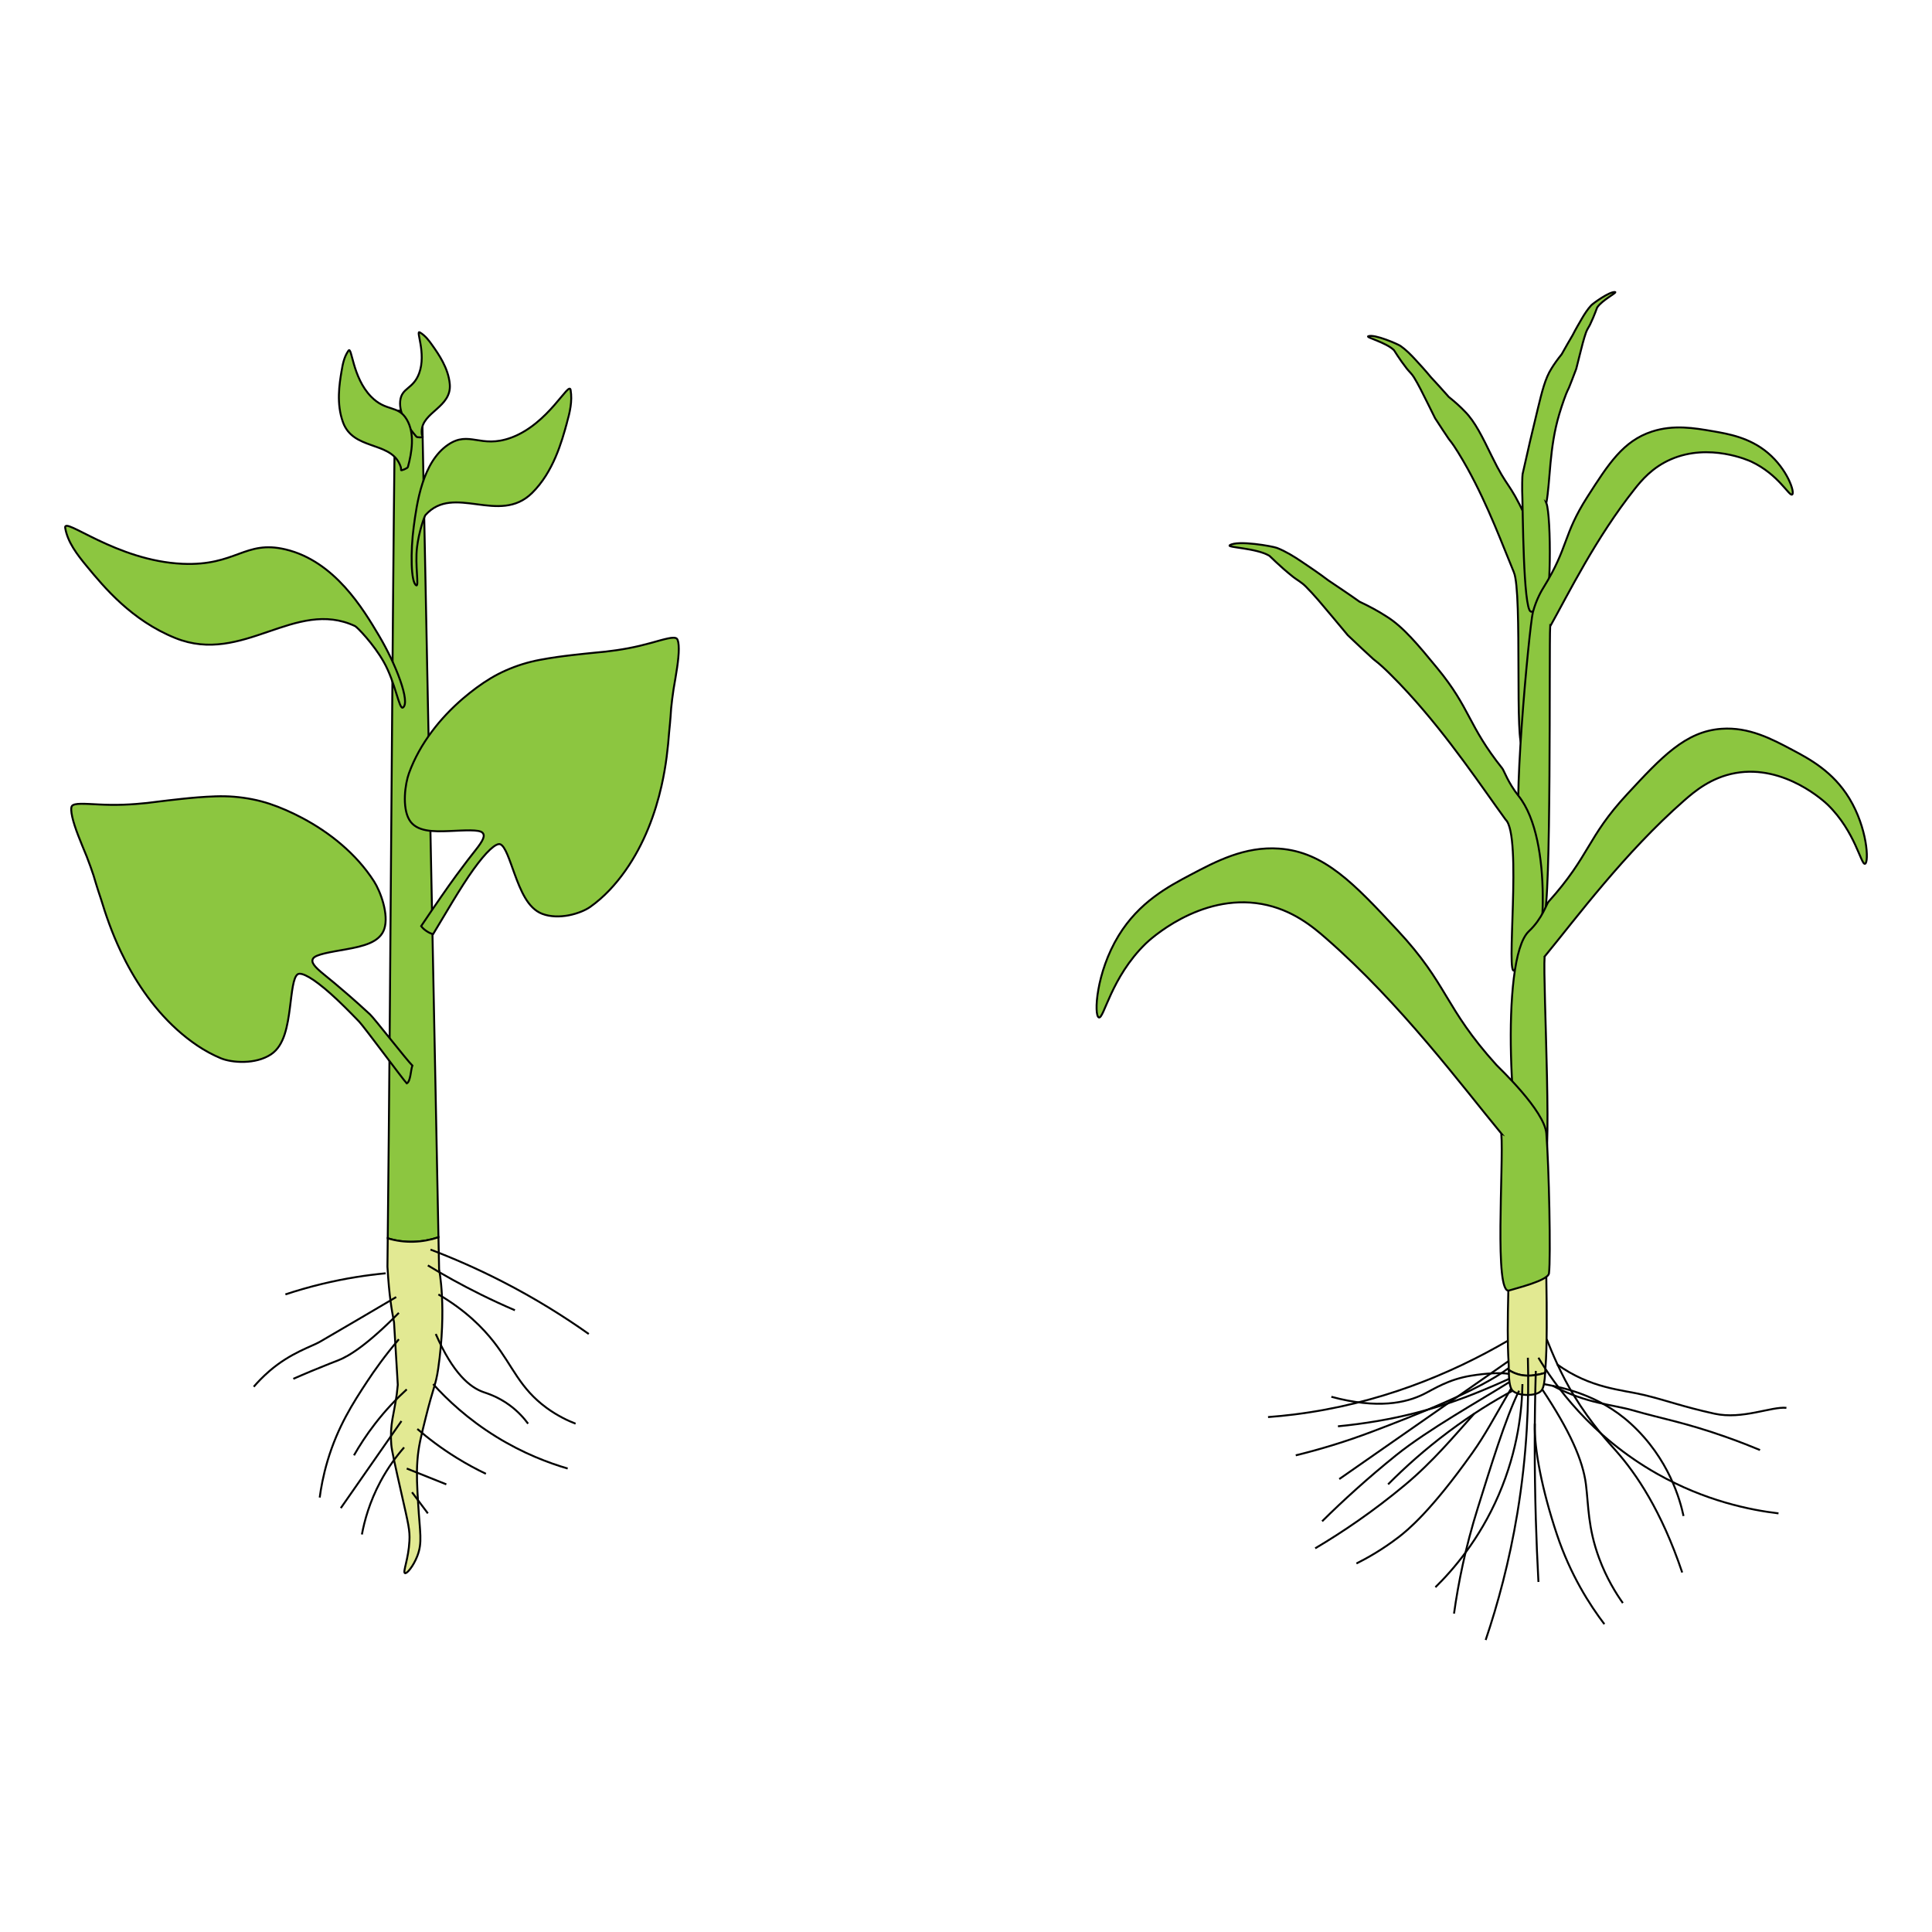 <svg  viewBox="0 0 1000 1000" >
    <path id="batangdikotil" d="m226.95 640.42-8.462-427.84h-14.059c-1.632 141.89-2.179 286.31-3.736 428.37 8.795 2.701 18.014 2.212 26.257-0.523z" fill="#8cc640" stroke="#000" stroke-miterlimit="10"/>
    <g id="akardikotil" stroke="#000" stroke-miterlimit="10">
        <path d="m226.95 640.42c-8.243 2.735-17.462 3.224-26.257 0.523-0.054 4.898-0.099 9.816-0.155 14.71 0.947 15.763 2.172 21.977 3.411 28.801l1.943 32.347c-0.134 1.526-0.298 3.081-0.511 4.679-1.428 10.725-3.693 15.439-2.849 26.303 0.228 2.933 1.929 10.502 5.323 25.521 3.574 15.809 4.341 18.749 4.061 24.271-0.481 9.465-3.506 16.014-2.354 16.665 0.993 0.56 4.42-3.644 6.431-8.835 2.748-7.093 1.336-12.115 0.419-27.44-0.495-8.291-0.878-14.656-0.366-21.885 0.528-7.451 1.922-12.707 4.307-22.332 3.885-15.686 5.222-16.79 6.448-25.276 4.576-31.657 0.478-51.428 0.478-51.428z" fill="#e2e993"/>
        <g fill="none">
            <path d="m224.19 716.41c7.134 7.907 17.863 18.116 32.77 27.309 13.96 8.608 27.015 13.509 36.866 16.385"/>
            <path d="m210.53 719.14c-5.094 4.642-10.776 10.504-16.385 17.751-4.472 5.777-8.057 11.35-10.923 16.385"/>
            <path d="m205.07 671.35c-13.106 7.742-26.306 15.479-39.597 23.212-4.117 2.395-15.069 5.65-25.943 15.02-3.693 3.183-6.432 6.151-8.192 8.192"/>
            <path d="m222.82 646.78c11.452 4.355 23.858 9.727 36.866 16.385 17.393 8.904 32.398 18.337 45.058 27.309"/>
            <path d="m226.92 669.99c14.29 8.345 23.138 17.501 28.674 24.577 9.878 12.63 13.334 23.915 27.308 34.135 5.77 4.222 11.23 6.723 15.019 8.193"/>
            <path d="m216 739.62c5.613 4.848 12.415 10.04 20.481 15.02 5.249 3.24 10.302 5.939 15.019 8.192"/>
            <line x1="210.53" x2="231.02" y1="760.1" y2="768.3"/>
            <path d="m213.26 772.39c2.73 3.641 5.461 7.28 8.193 10.923"/>
            <path d="m206.44 693.2c-7.258 8.547-12.655 16.179-16.385 21.847-7.176 10.904-15.207 23.303-20.481 40.962-2.355 7.888-3.499 14.601-4.096 19.115"/>
            <path d="m199.61 659.06c-9.862 0.935-20.897 2.606-32.77 5.462-6.844 1.646-13.224 3.504-19.116 5.461"/>
            <path d="m206.44 679.54c-16.213 16.43-25.671 22.342-31.404 24.577-0.938 0.365-6.286 2.393-13.654 5.462-4.133 1.722-7.469 3.177-9.558 4.097"/>
            <path d="m209.17 749.18c-3.864 4.405-8.302 10.286-12.289 17.75-5.604 10.488-8.24 20.213-9.558 27.308"/>
            <path d="m207.8 735.53c-10.469 15.019-20.936 30.038-31.405 45.058"/>
            <path d="m225.55 690.47c8.953 20.592 17.816 27.636 24.577 30.039 1.992 0.708 7.554 2.346 13.654 6.826 4.539 3.334 7.624 6.954 9.558 9.559"/>
            <path d="m221.46 654.97c8.296 5.041 17.396 10.113 27.308 15.019 6.079 3.008 12.007 5.729 17.75 8.193"/>
        </g>
    </g>
    <path id="batangmonokotil" d="m799.76 710.61c0.069-1.184 0.12-2.26 0.188-3.072 1.633-19.374-0.371-77.889-0.371-77.889-5.935-0.368-11.869-0.932-17.804-1.764-0.407 25.757-2.168 58.008-0.919 77.271 0.067 1.024 0.071 2.427 0.092 3.964 6.272 3.998 12.543 3.277 18.814 1.49z" fill="#e2e992" stroke="#000" stroke-miterlimit="10"/>
    <g id="daunmonokotil" fill="#8cc640" stroke="#000" stroke-miterlimit="10">
        <path d="m783.57 296.2c-5.499-13.175-13.146-34.177-24.046-53.829-1.558-2.807-3.181-5.587-4.874-8.312-1.167-1.878-2.69-4.307-4.756-6.833-0.985-1.448-2.06-3.06-3.236-4.838-1.178-1.778-2.461-3.758-3.856-5.904-1.302-2.627-2.579-5.181-3.82-7.704-1.244-2.524-2.469-4.967-3.653-7.266-1.184-2.298-2.344-4.376-3.466-6.209-1.122-1.831-2.643-3.146-3.669-4.462-4.105-5.259-6.44-9.356-6.705-9.615-4.053-3.973-14.781-6.64-13.293-7.188 3.294-1.212 15.333 4.064 16.721 5.032 2.773 1.938 5.35 4.527 7.501 6.873 1.276 1.392 2.595 2.82 3.954 4.336 1.357 1.516 2.752 3.12 4.179 4.865 1.479 1.6 3.003 3.252 4.56 4.961 1.555 1.708 3.145 3.458 4.779 5.344 3.119 2.503 5.853 4.928 8.39 7.597 2.569 2.585 4.814 5.845 7.02 9.7 2.204 3.854 4.371 8.298 6.783 13.249 8.505 17.454 8.714 12.669 17.385 31.191 0.438 0.937 4.407 14.334 5.462 20.48 1.096 6.396 2.55 95.781-1.769 98.666-1.589 1.062-3.452-1.454-4.838-0.414-4.516 3.397-0.223-79.134-4.753-89.72z"/>
        <path d="m800.39 260.37c2.082-11.42 1.438-28.514 6.686-46.016 0.75-2.5 1.557-4.99 2.429-7.45 0.6-1.692 1.389-3.887 2.592-6.252 0.53-1.321 1.104-2.787 1.731-4.404 0.626-1.618 1.301-3.412 2.038-5.361 0.578-2.312 1.147-4.562 1.697-6.78 0.551-2.222 1.101-4.375 1.641-6.406 0.541-2.032 1.103-3.883 1.676-5.534s1.552-2.959 2.141-4.181c2.348-4.893 3.492-8.55 3.657-8.802 2.527-3.861 10.588-7.841 9.311-8.019-2.826-0.392-11.475 5.891-12.408 6.901-1.865 2.02-3.464 4.523-4.766 6.76-0.773 1.328-1.573 2.691-2.389 4.13-0.815 1.441-1.644 2.957-2.476 4.591-0.896 1.528-1.819 3.104-2.76 4.732-0.939 1.626-1.899 3.293-2.868 5.076-2.044 2.529-3.795 4.93-5.348 7.49-1.592 2.5-2.808 5.481-3.891 8.924-1.082 3.444-2.031 7.35-3.09 11.702-3.726 15.34-4.22 17.663-7.893 33.879-0.186 0.821-0.341 7.562-0.11 12.627 0.238 5.271 0.393 57.037 4.323 58.58 1.449 0.568 5.222-3.118 6.502-2.533 4.178 1.914 4.216-47.068 1.575-53.654z"/>
        <path d="m802.37 324.21c9.587-17.148 23.647-45.786 43.731-71.089 3.456-4.354 9.04-11.164 18.796-15.396 19.908-8.639 40.482 0.693 41.58 1.21 14.173 6.682 19.582 18.032 21.138 17.038 1.543-0.987-2.403-13.053-12.692-21.666-9.365-7.839-20.29-9.722-28.368-11.115-9.583-1.652-20.292-3.499-31.553 0.196-14.854 4.873-22.417 16.68-33.32 33.705-12.817 20.009-9.696 25.88-22.801 47.072-0.663 1.073-3.647 5.872-5.453 12.711-1.879 7.118-11.622 111.52-5.755 114.22 2.16 0.995 10.077 45.337 11.35 43.641 4.095-5.462 2.73-139.27 3.347-150.53z"/>
        <path d="m779.28 424.2c-11.807-16.174-29.104-42.323-50.394-65.563-3.041-3.32-6.164-6.581-9.366-9.745-2.203-2.18-5.076-4.996-8.719-7.765-1.817-1.653-3.809-3.501-5.995-5.541-2.189-2.043-4.584-4.32-7.192-6.795-2.631-3.157-5.209-6.224-7.728-9.257-2.522-3.037-4.992-5.967-7.357-8.717s-4.628-5.204-6.758-7.336c-2.129-2.131-4.631-3.428-6.462-4.887-7.319-5.833-11.843-10.655-12.288-10.923-6.827-4.096-22.334-4.225-20.481-5.461 4.097-2.731 22.244 0.533 24.451 1.401 4.415 1.734 8.776 4.424 12.478 6.921 2.196 1.48 4.463 2.995 6.81 4.621s4.774 3.356 7.293 5.271c2.537 1.7 5.157 3.455 7.839 5.276 2.679 1.82 5.42 3.689 8.268 5.729 5.071 2.393 9.594 4.808 13.926 7.619 4.35 2.686 8.477 6.401 12.744 10.937 4.268 4.534 8.675 9.889 13.582 15.854 17.307 21.028 15.786 29.472 33.667 51.902 0.905 1.135 2.961 7.408 8.417 14.247 18.472 23.147 12.41 84.244 7.461 89.59-1.82 1.968-7.922-1.408-9.471 0.462-5.05 6.105 4.095-69.636-4.725-77.84z"/>
        <path d="m799.48 495.12c16.315-19.827 41.298-53.631 72.252-80.784 5.329-4.672 13.867-11.916 26.461-14.192 25.696-4.644 46.715 15.287 47.83 16.375 14.402 14.073 17.23 31.363 19.335 30.567 2.088-0.791 1.173-18.531-8.144-33.841-8.478-13.937-20.569-20.36-29.511-25.11-10.606-5.634-22.461-11.93-36.636-10.917-18.694 1.337-31.042 14.648-48.847 33.843-20.925 22.556-19.087 31.614-40.707 55.674-1.095 1.218-3.189 8.73-10.177 15.284-15.524 14.563-8.697 115.6-1.338 121.78 2.336 1.96 6.268-0.917 8.14 1.092 6.107 6.552 0.323-96.665 1.342-109.77z"/>
        <path d="m777.08 586.7c-20.491-24.8-51.867-67.078-90.744-101.04-6.69-5.845-17.412-14.903-33.229-17.75-32.273-5.809-58.671 19.12-60.07 20.481-18.089 17.602-21.642 39.227-24.284 38.23-2.622-0.987-1.473-23.179 10.227-42.327 10.646-17.431 25.834-25.465 37.063-31.405 13.321-7.046 28.209-14.923 46.01-13.654 23.479 1.673 38.987 18.321 61.349 42.328 26.278 28.213 23.971 39.542 51.122 69.635 1.375 1.523 24.868 23.554 25.864 35.5 1.365 16.386 2.363 64.206 1.365 72.367-0.463 3.795-17.32 7.814-20.594 8.875-7.908 2.562-2.802-64.855-4.079-81.241z"/>
    </g>
    <g id="daundikotil" fill="#8cc640" stroke="#000" stroke-miterlimit="10">
        <path d="m313.31 337.3c3.523-0.39 7.779-0.996 11.941-1.781s8.188-1.771 11.644-2.731c3.458-0.963 6.474-1.84 8.771-2.326 2.296-0.488 3.964-0.542 4.653 0.109 0.689 0.653 1.007 2.595 1.018 5.282 9e-3 2.688-0.329 6.099-0.865 9.732-0.535 3.633-1.214 7.503-1.84 11.149-0.54 3.67-0.99 7.131-1.243 9.884-0.078 1.065-0.334 5.677-1.072 12.678-0.262 3.585-0.64 7.807-1.252 12.463-0.606 4.655-1.461 9.723-2.659 15.021-3.198 14.126-8.841 29.896-18.731 43.905-2.471 3.502-5.209 6.892-8.241 10.086-3.023 3.168-6.338 6.099-9.929 8.64-2.376 1.681-6.462 3.447-11.018 4.337-4.556 0.889-9.563 0.888-13.834-0.746-3.772-1.442-6.617-4.532-8.849-8.316-2.234-3.783-3.912-8.153-5.365-12.108-1.455-3.956-2.666-7.581-3.852-10.329-1.187-2.749-2.312-4.659-3.559-5.222-1.107-0.5-2.969 0.515-5.32 2.674-2.353 2.159-5.311 5.691-8.61 10.268-1.649 2.289-3.424 4.932-5.256 7.776-1.831 2.844-3.709 5.877-5.575 8.949-1.862 3.072-3.684 6.123-5.389 8.982s-3.288 5.518-4.688 7.826c-2.077-0.426-4.977-2.375-6.198-4.15 1.852-2.753 3.627-5.379 5.32-7.87 1.695-2.492 3.305-4.843 4.828-7.044 3.045-4.404 5.706-8.154 7.966-11.235 4.521-6.162 7.746-10.29 9.915-13.022 4.341-5.461 5.185-7.723 3.665-9.214-0.856-0.839-3.13-1.133-6.2-1.175-3.071-0.042-6.95 0.195-11 0.368-4.049 0.17-8.292 0.257-11.98-0.443-3.689-0.701-6.789-2.266-8.603-5.3-1.954-3.271-2.499-7.914-2.324-12.467 0.176-4.599 1.116-9.026 2.118-11.771 1.422-3.892 3.153-7.636 5.149-11.231 1.997-3.6 4.24-7.02 6.653-10.251 2.413-3.232 4.992-6.27 7.691-9.121 2.699-2.85 5.518-5.514 8.405-8.001 2.318-1.984 4.679-3.856 7.063-5.617 2.39-1.76 4.824-3.398 7.339-4.902 2.516-1.503 5.142-2.865 7.902-4.082 2.764-1.215 5.618-2.297 8.561-3.212 2.942-0.917 5.962-1.654 9-2.229 6.078-1.148 11.803-1.897 16.649-2.454 4.847-0.557 8.809-0.96 11.728-1.248 2.921-0.287 4.796-0.456 5.473-0.531z"/>
        <path d="m44.901 293.06c8.976 10.871 23.136 28.022 45.875 37.196 34.979 14.11 61.926-20.727 92.991-6.199 1.07 0.5 9.564 9.197 14.879 18.597 6.107 10.805 7.93 24.872 9.918 23.559 3.956-2.615-3.539-22.293-12.399-37.197-8.165-13.736-22.937-38.58-48.354-44.635-21.119-5.03-25.53 8.641-53.313 7.438-34.342-1.484-61.797-24.849-60.754-18.598 1.239 7.439 6.21 13.844 11.157 19.839z"/>
        <path d="m293.43 218.89c-2.705 9.828-6.975 25.334-18.03 36.264-17.006 16.813-40.555-4.996-55.202 11.455-0.505 0.567-3.43 8.659-4.354 16.731-1.062 9.279 1.1 20.292-0.351 19.64-2.885-1.301-3.049-17.568-1.333-30.443 1.584-11.865 4.446-33.328 17.764-42.352 11.064-7.498 16.741 2.131 32.538-3.614 19.522-7.101 30.061-29.642 30.887-24.707 0.982 5.873-0.429 11.607-1.919 17.026z"/>
        <path d="m223.81 178.78c3.197 4.539 8.242 11.697 8.993 19.998 1.093 12.06-14.36 14.403-14.541 24.472-0.011 0.593 0.03 1.213 0.128 1.873 0.015 0.104 0.167 0.453 0.412 1.035 0.121 0.29-2.858 0.34-3.246-0.108-4.255-4.932-9.079-11.729-8.419-18.445 0.696-7.1 6.731-6.021 9.814-14.42 3.813-10.38-2.013-22.542 0.355-21.146 2.817 1.658 4.74 4.238 6.504 6.741z"/>
        <path d="m76.264 415.6c-3.659 0.407-8.111 0.763-12.51 0.915-4.397 0.153-8.703 0.071-12.427-0.117-3.723-0.187-6.979-0.39-9.421-0.36-2.44 0.03-4.141 0.354-4.691 1.174-0.55 0.817-0.432 2.859 0.172 5.585 0.602 2.729 1.723 6.109 3.093 9.669 1.371 3.56 2.942 7.33 4.406 10.884 1.383 3.596 2.627 7.003 3.51 9.737 0.323 1.062 1.633 5.678 3.975 12.606 1.083 3.575 2.429 7.768 4.11 12.349 1.675 4.582 3.695 9.524 6.119 14.621 6.459 13.593 15.77 28.292 28.988 40.242 3.305 2.985 6.852 5.799 10.651 8.347 3.786 2.522 7.816 4.737 12.033 6.495 2.792 1.164 7.336 2.023 12.158 1.886 4.821-0.135 9.896-1.277 13.854-3.906 3.495-2.32 5.674-6.102 7.077-10.445 1.403-4.344 2.106-9.157 2.68-13.496 0.572-4.341 0.974-8.292 1.55-11.349 0.576-3.058 1.282-5.25 2.419-6.104 1.01-0.759 3.127-0.155 6.002 1.499 2.875 1.652 6.679 4.558 11.065 8.447 2.194 1.942 4.597 4.219 7.101 6.685 2.503 2.467 5.099 5.111 7.689 7.801 2.589 2.691 22.721 29.969 24.665 31.993 2.009-0.907 2.076-7.136 2.91-9.213-2.504-2.371-19.833-24.576-21.876-26.461-4.09-3.771-7.642-6.967-10.636-9.575-5.985-5.215-10.196-8.666-13.017-10.941-5.646-4.548-7.016-6.647-5.814-8.504 0.676-1.046 2.914-1.863 6.017-2.604 3.103-0.743 7.09-1.386 11.236-2.134 4.143-0.748 8.464-1.627 12.042-3.178 3.581-1.549 6.366-3.842 7.514-7.333 1.236-3.76 0.729-8.592-0.484-13.166-1.228-4.624-3.187-8.896-4.828-11.452-2.328-3.621-4.936-7.022-7.778-10.212-2.846-3.192-5.897-6.15-9.081-8.876-3.182-2.727-6.489-5.217-9.875-7.492-3.385-2.274-6.849-4.334-10.343-6.197-2.801-1.483-5.621-2.843-8.44-4.085-2.823-1.24-5.665-2.346-8.555-3.298-2.895-0.95-5.866-1.732-8.941-2.336-3.079-0.602-6.219-1.049-9.41-1.308-3.193-0.258-6.421-0.316-9.633-0.206-6.421 0.22-12.396 0.766-17.437 1.306-5.038 0.538-9.148 1.032-12.172 1.404-3.024 0.369-4.962 0.623-5.667 0.703z"/>
        <path d="m176.79 192.07c-1.094 6.564-2.816 16.919 0.79 26.632 5.239 14.11 23.492 9.809 29.071 21.098 0.327 0.664 0.613 1.383 0.858 2.172 0.037 0.123 0.059 0.588 0.1 1.354 0.021 0.382 3.326-0.901 3.513-1.582 2.046-7.483 3.722-17.331-0.591-24.618-4.559-7.706-10.622-3.774-18.501-11.874-9.74-10.009-9.829-26.365-11.687-23.724-2.212 3.145-2.951 6.924-3.553 10.542z"/>
    </g>
    <g id="akarmonokotil" stroke="#000" stroke-miterlimit="10">
        <path d="m780.95 709.12c0.057 4.026 0.233 8.997 1.975 10.706 2.876 2.814 12.185 3.063 14.875 0 1.408-1.603 1.766-5.85 1.964-9.216-6.271 1.787-12.542 2.508-18.814-1.49z" fill="#e2e992"/>
        <g fill="none">
            <path d="m781.13 713.68c-19.508 8.846-40.432 17.124-68.129 21.847-7.058 1.202-13.895 2.094-20.48 2.73"/>
            <path d="m782.16 718.67c-9.303 16.015-13.372 23.901-19.998 33.241-21.633 30.493-33.747 40.249-38.231 43.694-8.625 6.62-16.504 10.987-21.847 13.653"/>
            <path d="m782.93 719.83c-10.37 5.625-20.919 12.095-33.057 21.162-12.501 9.338-22.91 18.737-31.404 27.309"/>
            <path d="m794.93 709.58c-0.714 24.495-0.771 50.008 0 76.463 0.323 11.11 0.784 22.034 1.365 32.771"/>
            <path d="m788.01 716.41c-0.189 12.599-2.087 33.699-12.288 57.347-10.052 23.302-23.822 39.01-32.77 47.789"/>
            <path d="m798.26 719.14c14.274 21.44 21.04 36.653 22.614 49.155 1.384 11 0.983 22.448 6.827 38.231 3.856 10.415 8.78 18.262 12.288 23.212"/>
            <path d="m805.89 706.16c17.484 12.569 33.299 13.059 45.021 15.868 11.537 2.766 19.849 6.021 36.523 9.695 14.384 3.169 29.413-3.807 37.208-3.027"/>
            <path d="m799.14 716.41c8.122 1.562 27.869 4.896 44.944 20.481 19.896 18.158 25.629 39.925 27.309 47.788"/>
            <path d="m803.74 717.31c17.826 9.357 31.006 9.642 41.709 12.753 14.338 4.168 26.596 6.165 47.789 13.654 7.582 2.679 13.718 5.146 17.75 6.826"/>
            <path d="m689.11 722.97c23.917 6.461 38.622 3.17 47.789-1.365 5.345-2.644 12.689-7.63 24.577-9.558 7.862-1.275 14.989-1.642 19.52-0.935"/>
            <path d="m786.28 719.83c-7.006 13.929-15.209 41.071-21.393 60.759-6.369 20.281-10.091 38.83-12.288 54.616"/>
            <path d="m763.04 731.73c-10.002 11.123-21.208 24.696-35.869 36.908-16.462 13.715-32.359 24.439-46.424 32.77"/>
            <path d="m781.3 715.33c-14.938 9.414-42.051 24.5-58.744 37.95-14.409 11.61-27.117 23.151-38.231 34.135"/>
            <path d="m780.94 708.05c-14.769 11.312-48.59 24.58-70.664 32.94-14.114 5.347-27.44 9.315-39.598 12.289"/>
            <path d="m794.42 736.89c-0.408 12.939 3.76 34.387 11.434 57.349 7.016 20.998 17.044 36.533 24.577 46.424"/>
            <path d="m768.98 848.86c6.229-18.451 12.226-40.442 16.386-65.539 5.078-30.65 6.108-58.019 5.461-80.56"/>
            <path d="m870.71 813.92c-10.765-31.986-23.802-51.089-34.135-62.81-3.959-4.49-12.727-13.804-21.847-28.674-6.708-10.938-11.499-22.593-14.131-29.234"/>
            <path d="m796.29 702.76c8.238 13.709 26.978 40.592 61.443 60.078 24.88 14.066 48.171 18.745 62.809 20.481"/>
            <path d="m780.59 693.88c-29.979 17.475-67.042 32.77-110.6 38.23-4.62 0.579-9.173 1.03-13.654 1.365"/>
            <path d="m780.82 704.5c-30.04 20.937-57.577 40.129-87.615 61.064"/>
        </g>
    </g>
</svg>
